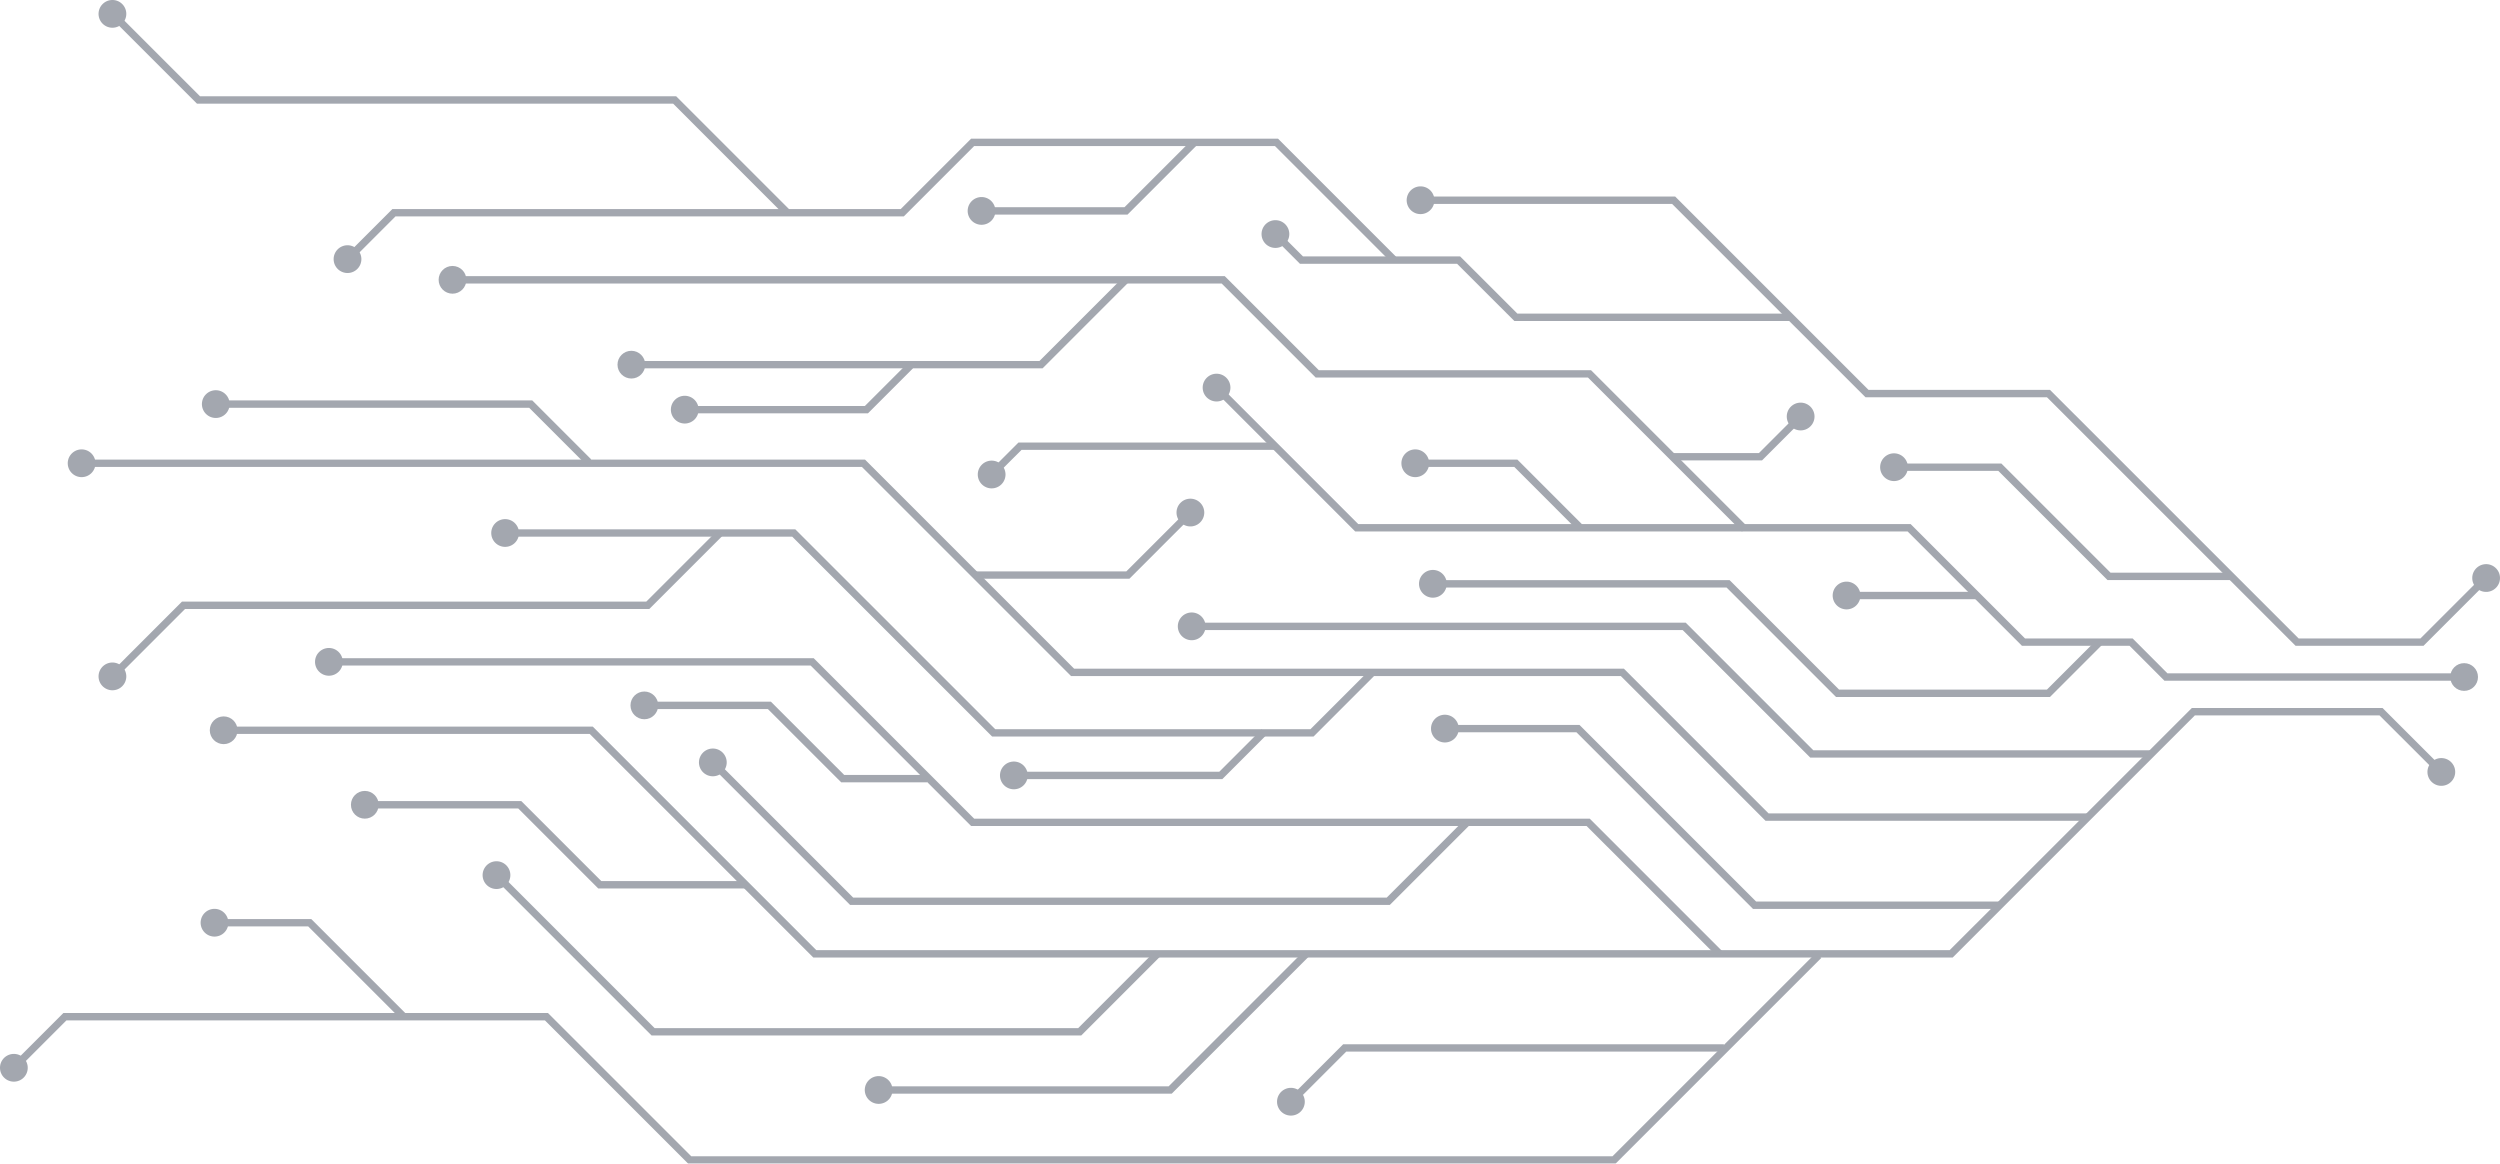 <svg xmlns="http://www.w3.org/2000/svg" width="743.74" height="346.185" viewBox="0 0 743.74 346.185">
  <g id="aaa" transform="translate(0)" opacity="0.51">
    <g id="Group_3618" data-name="Group 3618" transform="translate(357.795 111.184)">
      <path id="Path_607" data-name="Path 607" d="M290.047,166.29h89.368V164.1H290.954L280.6,153.722H248.582l-34.032-34.032H50.21L8.7,78.18,7.15,79.731,49.3,121.884H213.642l34.032,34.032h32.013Z" transform="translate(-3.938 -74.968)" fill="#4b5363"/>
      <path id="Path_608" data-name="Path 608" d="M265.18,77.192a4.128,4.128,0,1,0,0,5.838A4.133,4.133,0,0,0,265.18,77.192Z" transform="translate(-258.135 -75.985)" fill="#4b5363"/>
      <ellipse id="Ellipse_274" data-name="Ellipse 274" cx="4.126" cy="4.126" rx="4.126" ry="4.126" transform="translate(371.146 86.098)" fill="#4b5363"/>
    </g>
    <g id="Group_3619" data-name="Group 3619" transform="translate(62.41 210.625)">
      <path id="Path_609" data-name="Path 609" d="M186.91,218.189H525.874l72.059-72.045h54.911l17.777,17.762,1.551-1.551L653.752,143.95H597.026l-72.059,72.045H187.817L121.3,149.481H11.29v2.195H120.4Z" transform="translate(-7.369 -143.95)" fill="#4b5363"/>
      <ellipse id="Ellipse_275" data-name="Ellipse 275" cx="4.126" cy="4.126" rx="4.126" ry="4.126" transform="translate(0 2.502)" fill="#4b5363"/>
      <path id="Path_610" data-name="Path 610" d="M16.15,155.342a4.128,4.128,0,1,1-5.838,0A4.133,4.133,0,0,1,16.15,155.342Z" transform="translate(650.644 -139.233)" fill="#4b5363"/>
    </g>
    <g id="Group_3620" data-name="Group 3620" transform="translate(93.721 192.775)">
      <path id="Path_611" data-name="Path 611" d="M571.309,222.559l1.551-1.551-39.446-39.446H350.288L302.546,133.82H158.12v2.195H301.639l47.742,47.742H532.492Z" transform="translate(-154.199 -130.791)" fill="#4b5363"/>
      <path id="Path_612" data-name="Path 612" d="M442.746,140a4.126,4.126,0,1,1,4.126-4.126A4.121,4.121,0,0,1,442.746,140Z" transform="translate(-438.62 -131.75)" fill="#4b5363"/>
    </g>
    <g id="Group_3621" data-name="Group 3621" transform="translate(20.155 133.694)">
      <path id="Path_613" data-name="Path 613" d="M584.922,200.893H680.86V198.7H585.844L542.8,155.652H379.25L317.023,93.44H83.77v2.195H316.116l62.212,62.212H541.892Z" transform="translate(-79.849 -90.411)" fill="#4b5363"/>
      <path id="Path_614" data-name="Path 614" d="M493.026,99.622a4.126,4.126,0,1,1,4.126-4.126A4.121,4.121,0,0,1,493.026,99.622Z" transform="translate(-488.9 -91.37)" fill="#4b5363"/>
    </g>
    <g id="Group_3622" data-name="Group 3622" transform="translate(350.398 182.211)">
      <path id="Path_615" data-name="Path 615" d="M255.163,166.748h101.4v-2.195H256.07L218.117,126.6H70.94v2.195H217.209Z" transform="translate(-67.019 -123.571)" fill="#4b5363"/>
      <path id="Path_616" data-name="Path 616" d="M267.316,132.782a4.126,4.126,0,1,1,4.126-4.126A4.121,4.121,0,0,1,267.316,132.782Z" transform="translate(-263.19 -124.53)" fill="#4b5363"/>
    </g>
    <g id="Group_3623" data-name="Group 3623" transform="translate(130.49 79.119)">
      <path id="Path_617" data-name="Path 617" d="M536.884,132.135l1.551-1.551L491.966,84.115H410.981L383.006,56.14H153.06v2.195H382.084L410.059,86.31h81Z" transform="translate(-149.139 -53.111)" fill="#4b5363"/>
      <ellipse id="Ellipse_276" data-name="Ellipse 276" cx="4.126" cy="4.126" rx="4.126" ry="4.126" transform="translate(0)" fill="#4b5363"/>
    </g>
    <g id="Group_3624" data-name="Group 3624" transform="translate(416.912 133.694)">
      <path id="Path_618" data-name="Path 618" d="M234.955,114.392l1.551-1.551-19.387-19.4H186.54v2.195h29.672Z" transform="translate(-182.619 -90.411)" fill="#4b5363"/>
      <path id="Path_619" data-name="Path 619" d="M221.856,99.622a4.126,4.126,0,1,1,4.126-4.126A4.121,4.121,0,0,1,221.856,99.622Z" transform="translate(-217.73 -91.37)" fill="#4b5363"/>
    </g>
    <g id="Group_3625" data-name="Group 3625" transform="translate(290 148.362)">
      <path id="Path_620" data-name="Path 620" d="M265.65,124.2h45.986L330.7,105.131l-1.551-1.551L310.729,122H265.65Z" transform="translate(-265.65 -100.383)" fill="#4b5363"/>
      <path id="Path_621" data-name="Path 621" d="M264.662,102.6a4.128,4.128,0,1,1,0,5.838A4.133,4.133,0,0,1,264.662,102.6Z" transform="translate(-203.445 -101.395)" fill="#4b5363"/>
    </g>
    <g id="Group_3626" data-name="Group 3626" transform="translate(146.145 154.441)">
      <path id="Path_622" data-name="Path 622" d="M374.039,169.276h95.6l18-18-1.551-1.551-17.353,17.353H374.946L315.47,107.62H228.94v2.195h85.623Z" transform="translate(-225.019 -104.591)" fill="#4b5363"/>
      <path id="Path_623" data-name="Path 623" d="M406.916,113.8a4.126,4.126,0,1,1,4.126-4.126A4.121,4.121,0,0,1,406.916,113.8Z" transform="translate(-402.79 -105.55)" fill="#4b5363"/>
    </g>
    <g id="Group_3627" data-name="Group 3627" transform="translate(207.94 222.689)">
      <path id="Path_624" data-name="Path 624" d="M251.252,197.713H411.8l23.776-23.776-1.551-1.566-23.132,23.147H252.16L211.031,154.39l-1.551,1.551Z" transform="translate(-206.283 -151.178)" fill="#4b5363"/>
      <path id="Path_625" data-name="Path 625" d="M361.762,159.24a4.128,4.128,0,1,1,5.838,0A4.133,4.133,0,0,1,361.762,159.24Z" transform="translate(-360.555 -152.195)" fill="#4b5363"/>
    </g>
    <g id="Group_3628" data-name="Group 3628" transform="translate(183.704 82.66)">
      <path id="Path_626" data-name="Path 626" d="M279,83.412H401.537l25.356-25.371-1.551-1.551L400.616,81.217H279Z" transform="translate(-275.079 -56.49)" fill="#4b5363"/>
      <ellipse id="Ellipse_277" data-name="Ellipse 277" cx="4.126" cy="4.126" rx="4.126" ry="4.126" transform="translate(0 21.698)" fill="#4b5363"/>
    </g>
    <g id="Group_3629" data-name="Group 3629" transform="translate(60.069 116.092)">
      <path id="Path_627" data-name="Path 627" d="M498.445,100.5,500,98.953,482.467,81.41H388.11V83.6h93.436Z" transform="translate(-384.189 -78.381)" fill="#4b5363"/>
      <path id="Path_628" data-name="Path 628" d="M465.746,87.592a4.126,4.126,0,1,1,4.126-4.126A4.121,4.121,0,0,1,465.746,87.592Z" transform="translate(-461.62 -79.34)" fill="#4b5363"/>
    </g>
    <g id="Group_3630" data-name="Group 3630" transform="translate(425.721 212.63)">
      <path id="Path_629" data-name="Path 629" d="M193.7,202.126h73.23v-2.195H194.622L142.081,147.39H101.83v2.195h39.344Z" transform="translate(-97.909 -144.361)" fill="#4b5363"/>
      <path id="Path_630" data-name="Path 630" d="M215.836,153.572a4.126,4.126,0,1,1,4.126-4.126A4.121,4.121,0,0,1,215.836,153.572Z" transform="translate(-211.71 -145.32)" fill="#4b5363"/>
    </g>
    <g id="Group_3631" data-name="Group 3631" transform="translate(29.321 157.792)">
      <path id="Path_631" data-name="Path 631" d="M362.921,152.2,383.9,131.221h138.12l21.83-21.83L542.3,107.84l-21.186,21.186H382.981l-21.61,21.625Z" transform="translate(-358.173 -107.84)" fill="#4b5363"/>
      <path id="Path_632" data-name="Path 632" d="M489.68,141.75a4.128,4.128,0,1,1,0-5.838A4.133,4.133,0,0,1,489.68,141.75Z" transform="translate(-482.635 -95.398)" fill="#4b5363"/>
    </g>
    <g id="Group_3632" data-name="Group 3632" transform="translate(418.478 55.445)">
      <path id="Path_633" data-name="Path 633" d="M262.716,173.617h38.056l19.547-19.547-1.551-1.551-18.9,18.9H263.623L189.661,97.476h-53.99L78.156,39.96H2.19v2.195H77.234l57.53,57.516h53.99Z" transform="translate(1.731 -36.931)" fill="#4b5363"/>
      <path id="Path_634" data-name="Path 634" d="M220.786,37.89a4.126,4.126,0,1,0,4.126,4.126A4.121,4.121,0,0,0,220.786,37.89Z" transform="translate(-216.66 -37.89)" fill="#4b5363"/>
      <path id="Path_635" data-name="Path 635" d="M1.2,115.912a4.128,4.128,0,1,1,0,5.838A4.133,4.133,0,0,1,1.2,115.912Z" transform="translate(317.015 -2.314)" fill="#4b5363"/>
    </g>
    <g id="Group_3633" data-name="Group 3633" transform="translate(559.334 134.864)">
      <path id="Path_636" data-name="Path 636" d="M118.339,128.916h36.842v-2.195H119.247L86.765,94.24H54.62v2.195H85.858Z" transform="translate(-50.699 -91.211)" fill="#4b5363"/>
      <path id="Path_637" data-name="Path 637" d="M124.516,100.422a4.126,4.126,0,1,1,4.126-4.126A4.121,4.121,0,0,1,124.516,100.422Z" transform="translate(-120.39 -92.17)" fill="#4b5363"/>
    </g>
    <g id="Group_3634" data-name="Group 3634" transform="translate(375.308 65.505)">
      <path id="Path_638" data-name="Path 638" d="M216.211,73.74h82.228V71.545H217.118L200.087,54.529H153.34l-7.579-7.579L144.21,48.5l8.223,8.223H199.18Z" transform="translate(-141.013 -43.753)" fill="#4b5363"/>
      <path id="Path_639" data-name="Path 639" d="M247.372,51.81a4.128,4.128,0,1,1,5.838,0A4.133,4.133,0,0,1,247.372,51.81Z" transform="translate(-246.165 -44.765)" fill="#4b5363"/>
    </g>
    <g id="Group_3635" data-name="Group 3635" transform="translate(497.517 119.787)">
      <path id="Path_640" data-name="Path 640" d="M141.56,98.033h26.673l12.422-12.422L179.1,84.06,167.326,95.838H141.56Z" transform="translate(-141.56 -80.848)" fill="#4b5363"/>
      <path id="Path_641" data-name="Path 641" d="M140.582,83.072a4.128,4.128,0,1,1,0,5.838A4.133,4.133,0,0,1,140.582,83.072Z" transform="translate(-105.335 -81.865)" fill="#4b5363"/>
    </g>
    <g id="Group_3636" data-name="Group 3636" transform="translate(99.259 41.253)">
      <path id="Path_642" data-name="Path 642" d="M225.991,64.959l13.636-13.636h151.23l20.937-20.937h89.485l34.5,34.5,1.551-1.551L502.187,28.19h-91.3L389.95,49.127H238.72l-14.28,14.28Z" transform="translate(-221.243 -28.19)" fill="#4b5363"/>
      <path id="Path_643" data-name="Path 643" d="M441.88,56.91a4.128,4.128,0,1,1,0-5.838A4.133,4.133,0,0,1,441.88,56.91Z" transform="translate(-434.835 -18.152)" fill="#4b5363"/>
    </g>
    <g id="Group_3637" data-name="Group 3637" transform="translate(290.885 131.645)">
      <path id="Path_644" data-name="Path 644" d="M250.591,100.417l8.267-8.252h75.454V89.97H257.951l-8.91,8.9Z" transform="translate(-245.843 -89.97)" fill="#4b5363"/>
      <path id="Path_645" data-name="Path 645" d="M310.91,100.7a4.128,4.128,0,1,1,0-5.838A4.133,4.133,0,0,1,310.91,100.7Z" transform="translate(-303.865 -88.263)" fill="#4b5363"/>
    </g>
    <g id="Group_3638" data-name="Group 3638" transform="translate(422.151 169.555)">
      <path id="Path_646" data-name="Path 646" d="M201.068,152.714h63.646l15.465-15.465-1.551-1.551-14.822,14.822H201.975L169.406,117.95H80.93v2.195H168.5Z" transform="translate(-77.009 -114.921)" fill="#4b5363"/>
      <path id="Path_647" data-name="Path 647" d="M218.276,124.132a4.126,4.126,0,1,1,4.126-4.126A4.121,4.121,0,0,1,218.276,124.132Z" transform="translate(-214.15 -115.88)" fill="#4b5363"/>
    </g>
    <g id="Group_3639" data-name="Group 3639" transform="translate(545.215 173.038)">
      <rect id="Rectangle_1413" data-name="Rectangle 1413" width="38.861" height="2.195" transform="translate(3.936 3.029)" fill="#4b5363"/>
      <path id="Path_648" data-name="Path 648" d="M134.166,126.512a4.126,4.126,0,1,1,4.126-4.126A4.121,4.121,0,0,1,134.166,126.512Z" transform="translate(-130.04 -118.26)" fill="#4b5363"/>
    </g>
    <g id="Group_3640" data-name="Group 3640" transform="translate(297.492 216.99)">
      <path id="Path_649" data-name="Path 649" d="M250.73,163.092h62.242l13.241-13.241-1.551-1.551-12.6,12.6H250.73Z" transform="translate(-246.823 -148.3)" fill="#4b5363"/>
      <path id="Path_650" data-name="Path 650" d="M303.476,163.092a4.126,4.126,0,1,1,4.126-4.126A4.121,4.121,0,0,1,303.476,163.092Z" transform="translate(-299.35 -145.271)" fill="#4b5363"/>
    </g>
    <g id="Group_3641" data-name="Group 3641" transform="translate(287.879 41.633)">
      <path id="Path_651" data-name="Path 651" d="M264.94,50.66h43.645L329.245,30l-1.551-1.551L307.678,48.466H264.94Z" transform="translate(-261.033 -28.45)" fill="#4b5363"/>
      <path id="Path_652" data-name="Path 652" d="M310.046,48.312a4.126,4.126,0,1,1,4.126-4.126A4.121,4.121,0,0,1,310.046,48.312Z" transform="translate(-305.92 -23.073)" fill="#4b5363"/>
    </g>
    <g id="Group_3642" data-name="Group 3642" transform="translate(187.566 205.724)">
      <path id="Path_653" data-name="Path 653" d="M378.539,166.651h25.6v-2.195h-24.7l-21.8-21.786H319.78v2.195h36.959Z" transform="translate(-315.859 -139.641)" fill="#4b5363"/>
      <ellipse id="Ellipse_278" data-name="Ellipse 278" cx="4.126" cy="4.126" rx="4.126" ry="4.126" transform="translate(0)" fill="#4b5363"/>
    </g>
    <g id="Group_3643" data-name="Group 3643" transform="translate(199.579 108.001)">
      <path id="Path_654" data-name="Path 654" d="M322.67,88.778h54.707l13.417-13.417-1.551-1.551L376.469,86.583h-53.8Z" transform="translate(-318.749 -73.81)" fill="#4b5363"/>
      <path id="Path_655" data-name="Path 655" d="M370.4,88.722a4.126,4.126,0,1,1,4.126-4.126A4.121,4.121,0,0,1,370.4,88.722Z" transform="translate(-366.27 -70.726)" fill="#4b5363"/>
    </g>
    <g id="Group_3644" data-name="Group 3644" transform="translate(0 283.431)">
      <path id="Path_656" data-name="Path 656" d="M339.522,256.464H615.411l61.218-61.2-1.551-1.551L614.5,254.269H340.444l-42.636-42.621H153.646L137.99,227.3l1.551,1.551,15.012-15.012H296.9Z" transform="translate(-134.793 -193.71)" fill="#4b5363"/>
      <path id="Path_657" data-name="Path 657" d="M509.72,221.33a4.128,4.128,0,1,1,0-5.838A4.133,4.133,0,0,1,509.72,221.33Z" transform="translate(-502.675 -184.181)" fill="#4b5363"/>
    </g>
    <g id="Group_3645" data-name="Group 3645" transform="translate(143.577 256.224)">
      <path id="Path_658" data-name="Path 658" d="M319.609,225.93H447.428l23.308-23.322-1.551-1.551-22.664,22.679H320.516L274.091,177.31l-1.551,1.551Z" transform="translate(-269.343 -174.098)" fill="#4b5363"/>
      <path id="Path_659" data-name="Path 659" d="M405.752,182.16a4.128,4.128,0,1,1,5.838,0A4.133,4.133,0,0,1,405.752,182.16Z" transform="translate(-404.545 -175.115)" fill="#4b5363"/>
    </g>
    <g id="Group_3646" data-name="Group 3646" transform="translate(104.402 235.294)">
      <path id="Path_660" data-name="Path 660" d="M426.445,188.865h43.718v-2.195h-42.8L403.562,162.88H356.8v2.195h45.855Z" transform="translate(-352.879 -159.851)" fill="#4b5363"/>
      <ellipse id="Ellipse_279" data-name="Ellipse 279" cx="4.126" cy="4.126" rx="4.126" ry="4.126" transform="translate(0)" fill="#4b5363"/>
    </g>
    <g id="Group_3647" data-name="Group 3647" transform="translate(59.688 270.38)">
      <path id="Path_661" data-name="Path 661" d="M481.467,216.854l1.551-1.551L454.575,186.86H425.59v2.195h28.078Z" transform="translate(-421.669 -183.831)" fill="#4b5363"/>
      <path id="Path_662" data-name="Path 662" d="M466.006,193.042a4.126,4.126,0,1,1,4.126-4.126A4.121,4.121,0,0,1,466.006,193.042Z" transform="translate(-461.88 -184.79)" fill="#4b5363"/>
    </g>
    <g id="Group_3648" data-name="Group 3648" transform="translate(379.917 310.66)">
      <path id="Path_663" data-name="Path 663" d="M159.351,230.331l15.816-15.816H287.521V212.32H174.26L157.8,228.78Z" transform="translate(-154.588 -212.32)" fill="#4b5363"/>
      <path id="Path_664" data-name="Path 664" d="M250.06,228.23a4.128,4.128,0,1,1,0-5.838A4.133,4.133,0,0,1,250.06,228.23Z" transform="translate(-243.015 -208.214)" fill="#4b5363"/>
    </g>
    <g id="Group_3649" data-name="Group 3649" transform="translate(257.27 283.109)">
      <path id="Path_665" data-name="Path 665" d="M242.26,235.745h87.393l40.69-40.7-1.551-1.551-40.061,40.061H242.26Z" transform="translate(-238.339 -193.49)" fill="#4b5363"/>
      <path id="Path_666" data-name="Path 666" d="M330.966,227.052a4.126,4.126,0,1,1,4.126-4.126A4.121,4.121,0,0,1,330.966,227.052Z" transform="translate(-326.84 -181.768)" fill="#4b5363"/>
    </g>
    <g id="Group_3650" data-name="Group 3650" transform="translate(29.321 0)">
      <path id="Path_667" data-name="Path 667" d="M548.571,62.866l1.566-1.551-33.7-33.7H374.78L349.351,2.19,347.8,3.741l26.073,26.073H515.534Z" transform="translate(-344.603 1.022)" fill="#4b5363"/>
      <path id="Path_668" data-name="Path 668" d="M483.842,7.04a4.128,4.128,0,1,1,5.838,0A4.133,4.133,0,0,1,483.842,7.04Z" transform="translate(-482.635 0.005)" fill="#4b5363"/>
    </g>
  </g>
</svg>
